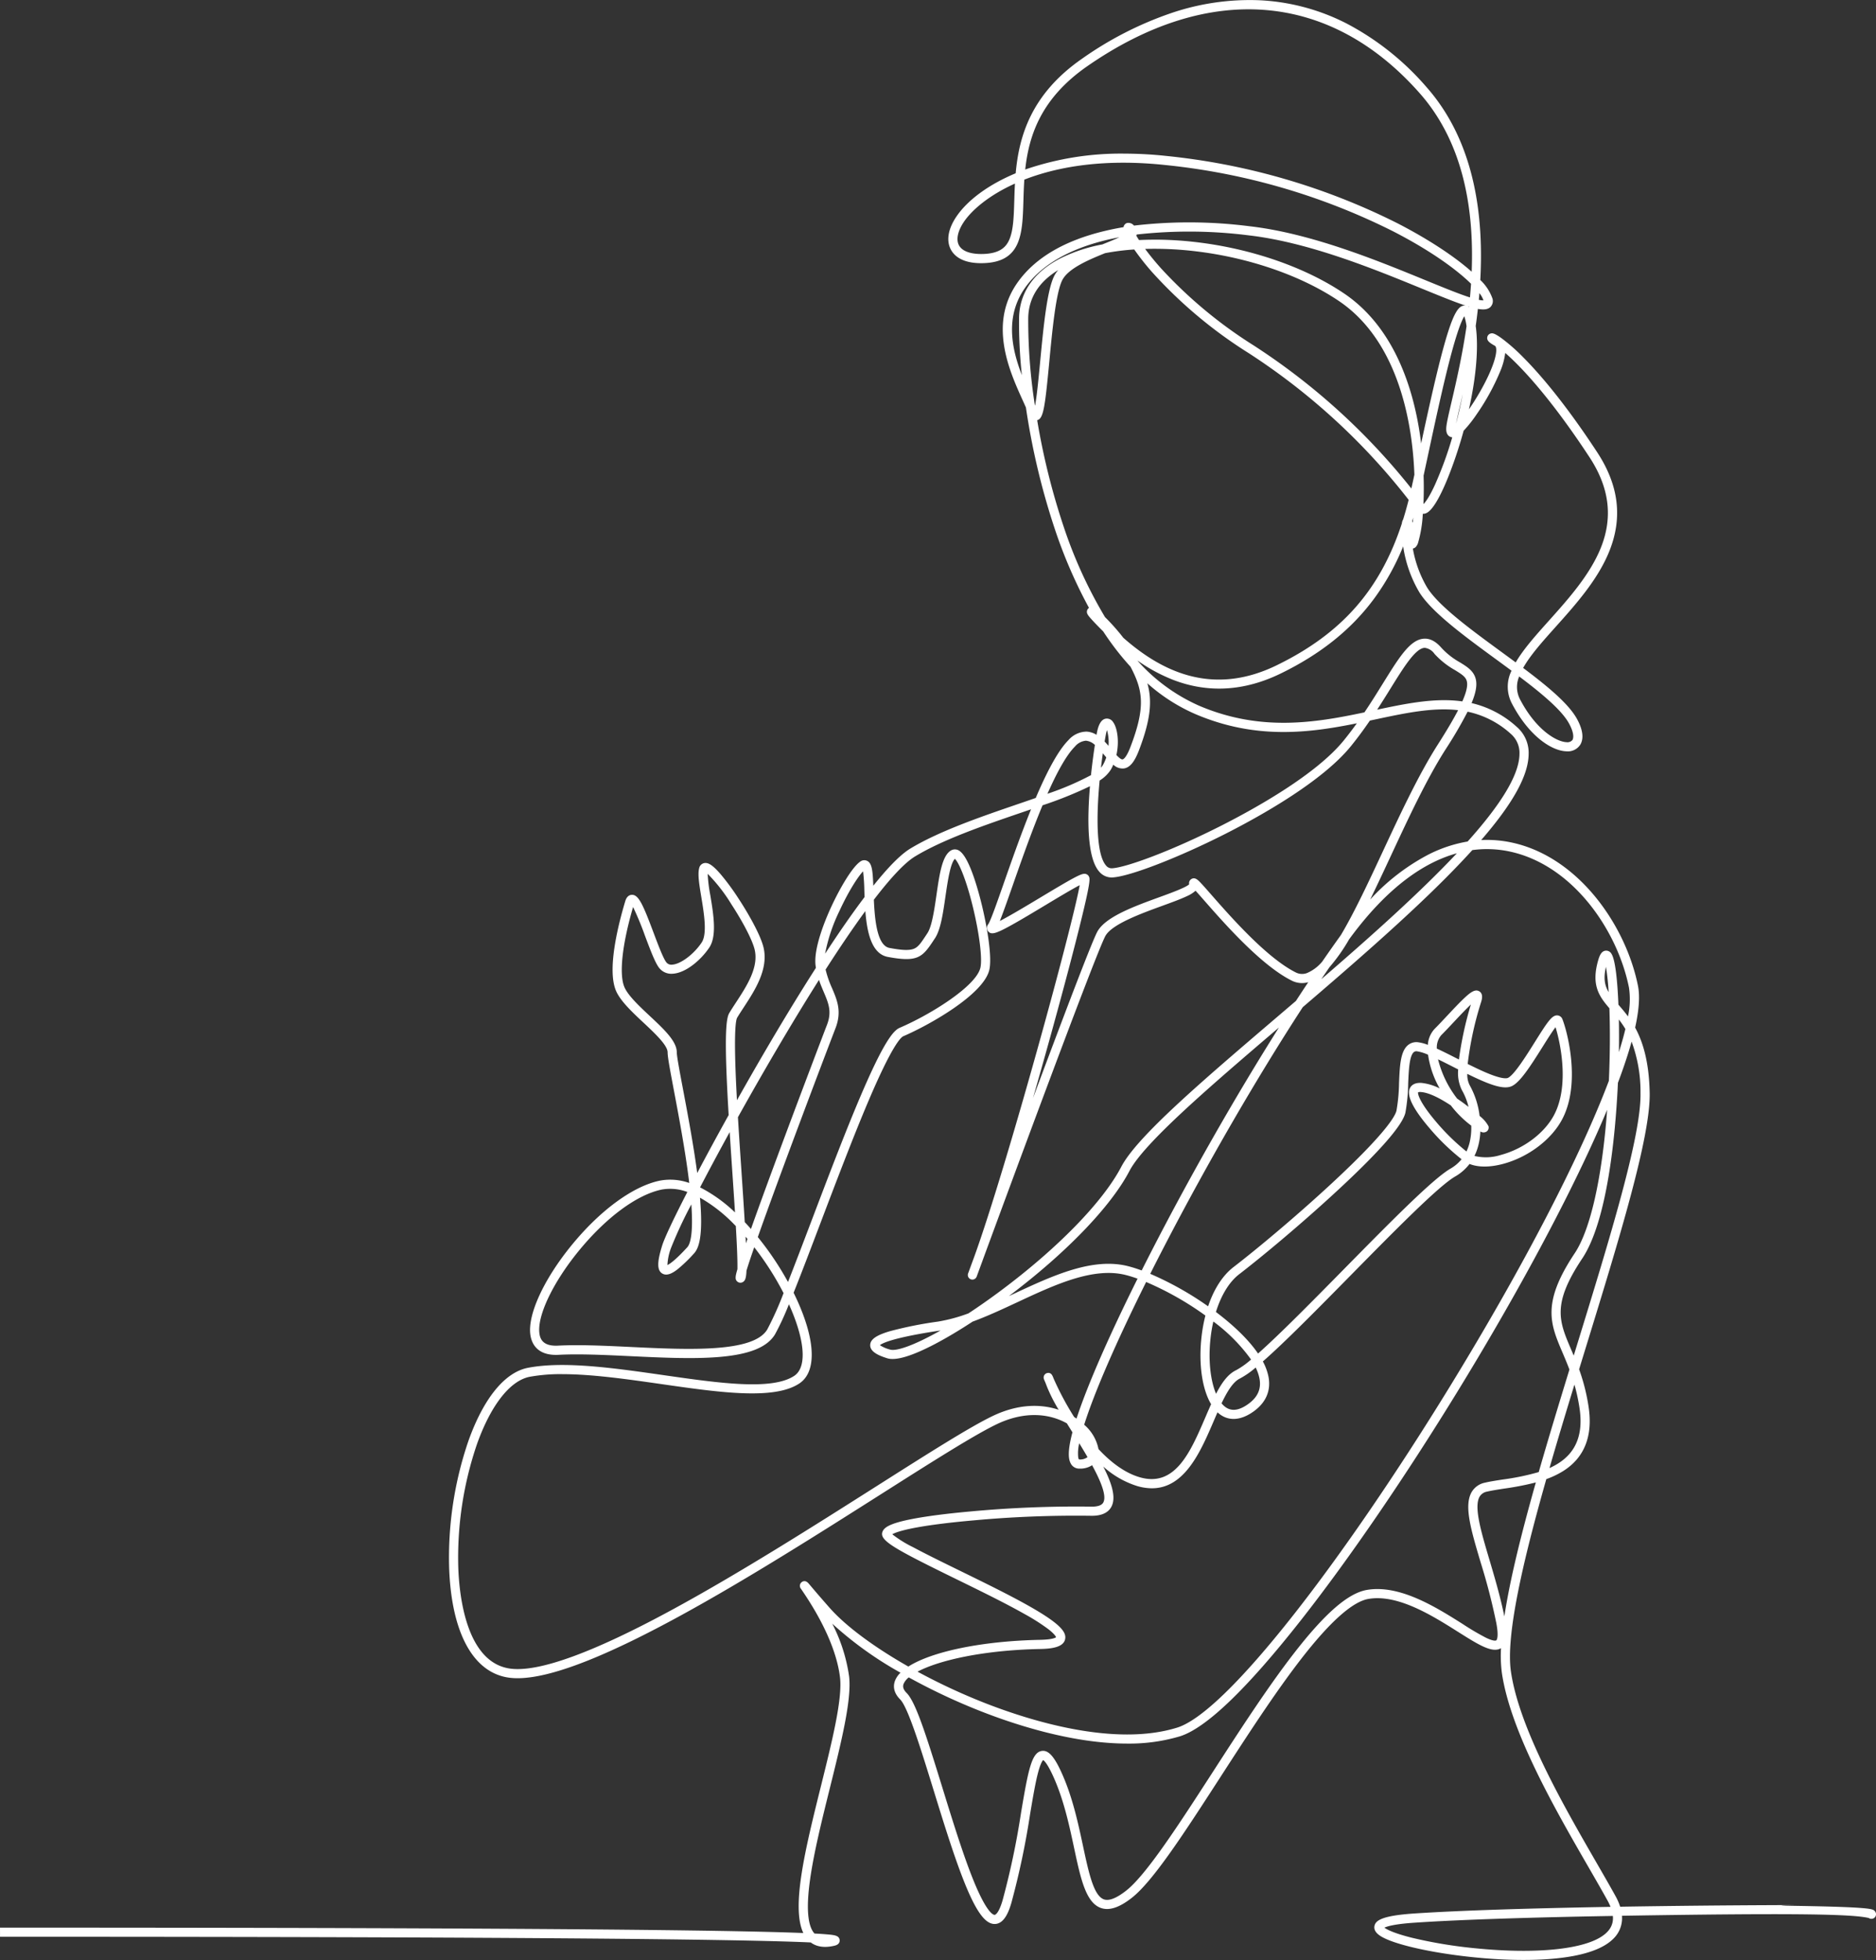 <svg id="Group_22778" data-name="Group 22778" xmlns="http://www.w3.org/2000/svg" xmlns:xlink="http://www.w3.org/1999/xlink" width="501.338" height="523.591" viewBox="0 0 501.338 523.591">
  <rect x="0" y="0" width="501.338" height="523.591" fill="#333333" stroke="none"/>
  <defs>
    <clipPath id="clip-path">
      <rect id="Rectangle_4432" data-name="Rectangle 4432" width="501.338" height="523.591" fill="#fff"/>
    </clipPath>
  </defs>
  <g id="Group_22778-2" data-name="Group 22778" clip-path="url(#clip-path)">
    <path id="Path_10636" data-name="Path 10636" d="M0,514.947c41.975,0,78.265.06,108.6.181,36.058.144,63.979.376,82.987.69,10.075.166,17.841.359,23.091.572-3.309-6.993.6-22.729,4.719-39.294,2.965-11.931,5.765-23.2,5.086-28.972-.545-4.635-2.749-12.434-10.148-23.269-.122-.179-.217-.318-.28-.413a1.234,1.234,0,0,1,.194-1.792c.277-.211,1.012-.6,1.838.357.114.131.284.332.518.608.845,1,2.418,2.859,5.105,5.905,4.368,4.95,11.965,10.537,21.037,15.687,6.265-4,19.6-6.827,35.23-7.139,3.17-.063,4.043-.536,4.247-.693-.073-.205-.428-.884-2.113-2.187a54.4,54.4,0,0,0-6.261-3.986c-5.178-2.93-11.824-6.181-18.252-9.325-16.793-8.214-20.631-10.368-19.768-12.671.4-1.059,1.642-2.207,8.018-3.436,3.807-.734,9.126-1.421,15.382-1.987a307,307,0,0,1,32.158-1.3c1.83.063,2.985-.3,3.431-1.069,1-1.729-.616-5.67-2.971-9.993a5.806,5.806,0,0,1-3.394.908,2.533,2.533,0,0,1-2.349-1.442c-.533-1.041-.9-3.015.49-8.259l-.031-.051c-.492-.788-.98-1.569-1.455-2.338-4.47-2.519-11.044-3.436-18.683.2-5.953,2.835-17.563,10.2-31.006,18.735-32.856,20.852-77.439,49.145-97.1,49.148a17.35,17.35,0,0,1-2-.109c-9.711-1.121-15.648-11.777-16.288-29.237a96.267,96.267,0,0,1,5.159-34.087c4.071-11.393,9.733-18.319,15.943-19.5,9.658-1.841,23.1.089,36.1,1.955,14.944,2.145,29.059,4.171,35.033.188,3.2-2.13,2.95-8.6-.657-17.309q-.372-.9-.781-1.8a70.516,70.516,0,0,1-3.7,8.011c-2.087,3.479-6.888,5.413-15.106,6.085-6.888.563-15.293.162-23.422-.225-7.09-.338-13.787-.657-19.332-.365q-.365.019-.708.019c-5.336,0-6.582-3.4-6.844-5.482-.675-5.371,3.585-14.632,10.853-23.593,7.71-9.506,16.627-16.045,23.853-17.49a15.1,15.1,0,0,1,7.771.641c-.985-8.232-2.768-17.664-4.075-24.583-1.121-5.932-1.706-9.085-1.706-10.315,0-1.89-3.425-5.1-6.446-7.927-2.978-2.789-6.058-5.673-7.284-8.372-2.523-5.551.428-17.475,2.412-24.088.41-1.365,1.182-1.675,1.758-1.695h.061c1.771,0,2.931,2.657,5.737,10.109,1.229,3.265,2.622,6.967,3.452,7.962a1.68,1.68,0,0,0,1.519.584c2.257-.12,5.8-2.775,7.893-5.918,1.53-2.295.623-7.781-.106-12.189-.565-3.413-1.01-6.108-.546-7.735a1.708,1.708,0,0,1,1.709-1.318c.722.019,1.764.391,4.022,3.016a63.615,63.615,0,0,1,4.581,6.2c2.685,4.062,6.1,10.013,6.884,13.416,1.335,5.788-2.355,11.429-5.319,15.963-.631.965-1.227,1.876-1.744,2.738-.273.456-.86,2.785-.409,14.547.09,2.361.212,4.881.356,7.5,2.573-4.576,5.272-9.283,8.021-13.97,3.583-6.109,8.193-13.775,13.08-21.4q-.04-.236-.074-.479c-.667-4.659,2.656-12.53,4.115-15.7,2.263-4.914,5.538-10.579,7.752-12.161a1.776,1.776,0,0,1,1.895-.234c1.269.625,1.486,2.436,1.647,6.646,3.755-4.7,7.181-8.286,9.881-9.923,7.745-4.694,18.926-8.52,28.791-11.9,1.581-.541,3.171-1.085,4.735-1.631,2.874-6.742,5.9-12.6,8.75-15.453a6.5,6.5,0,0,1,4.834-2.27,5.547,5.547,0,0,1,2.662.86c.044-.257.071-.4.075-.423.282-1.5.827-3.538,2.3-3.879a1.951,1.951,0,0,1,2.05.891c1.127,1.516,1.712,5.14.89,8.806.648.685,1.282,1.229,1.657,1.166.146-.024.929-.294,2.062-3.243,4.181-10.869,3.327-15.259.056-21.5a71.966,71.966,0,0,1-5.657-7.027q-.839-1.183-1.655-2.422l-.375-.373c-1.262-1.262-2.232-2.276-2.882-3.012-.761-.861-1.311-1.483-1.012-2.294a1.248,1.248,0,0,1,.48-.607,129.441,129.441,0,0,1-9.113-21,190.72,190.72,0,0,1-7.741-32.526c-.254-.575-.528-1.179-.81-1.8-1.835-4.047-4.119-9.084-5.006-14.573-1.07-6.622.144-12.25,3.712-17.207,4.637-6.441,12.421-11.007,23.136-13.573q2.445-.586,5.053-1.023a1.363,1.363,0,0,1,.893-1.1,1.909,1.909,0,0,1,1.9.682,127.085,127.085,0,0,1,30.946.181c16.362,1.877,34.041,9.119,46.949,14.407,4.283,1.755,7.982,3.27,10.815,4.246q.578.2,1.071.355.169-1.807.291-3.65c-3.778-3.72-10.733-8.836-20.9-14.045a174.9,174.9,0,0,0-60.74-17.668c-16.372-1.765-28.837.423-37.739,3.895-.132,1.953-.19,3.857-.245,5.684C273.234,62.46,273,70.048,262.708,70.3c-5.383.133-7.629-1.862-8.564-3.558-1.306-2.367-.82-5.481,1.368-8.769,3-4.506,8.708-8.676,15.918-11.687.88-9.742,4.026-21.1,17.737-30.606A93.891,93.891,0,0,1,312.855,3.544,65.166,65.166,0,0,1,336.822.077,57.022,57.022,0,0,1,360,6.35a73.023,73.023,0,0,1,21.235,16.938c9.792,11.086,14.682,26.508,14.535,45.837q-.022,2.869-.179,5.672a12.609,12.609,0,0,1,3.21,4.838,2.26,2.26,0,0,1-.567,2.441c-.667.587-1.7.727-3.29.448q-.259,2.331-.578,4.566l.014.1c.781,5.624.119,13.436-1.823,22.156.636-.915,1.309-1.943,2-3.074,3.009-4.927,5.03-9.615,5.274-12.235.082-.878-.041-1.495-.328-1.651-1.648-.9-2.166-1.469-2.055-2.261a1.24,1.24,0,0,1,.966-1.045c.369-.083.874-.2,3.126,1.475a50.6,50.6,0,0,1,5.54,4.917c4.164,4.179,10.968,11.964,19.734,25.321,5.788,8.819,6.859,17.46,3.274,26.417-3.058,7.641-9.046,14.324-14.33,20.22-3.546,3.958-6.835,7.628-8.716,11.005,6.567,4.927,12.152,9.557,14.384,13.617,2,3.635,1.577,5.764.87,6.91a3.976,3.976,0,0,1-3.743,1.743c-4.026-.154-10.1-4.216-14.606-12.941a9.619,9.619,0,0,1-.009-8.592c-1.39-1.031-2.8-2.064-4.205-3.091-8.43-6.169-17.147-12.549-20.452-17.889a33.738,33.738,0,0,1-4.265-12c-.008-.049-.021-.128-.037-.233a64.268,64.268,0,0,1-7.827,14.047c-6.077,8.189-14.206,14.7-24.85,19.895-9.685,4.73-19.324,5.326-28.651,1.773a44.809,44.809,0,0,1-9.616-5.176l.084.158a48.058,48.058,0,0,0,16.377,11.894c16.5,7.007,31.128,4.494,44.129,1.755,1.8-2.667,3.406-5.257,4.91-7.678,4.374-7.045,7.264-11.7,10.906-12,1.654-.135,3.21.657,4.754,2.422a19.651,19.651,0,0,0,4.916,3.873c1.936,1.187,3.766,2.308,4.284,4.557.359,1.558.037,3.542-1.135,6.343a27.032,27.032,0,0,1,12.092,6.372,9.158,9.158,0,0,1,3.158,7.238c-.053,5.678-4.125,13.108-12.673,22.977a31.438,31.438,0,0,1,8.224.684c17.852,3.868,30.451,22.187,33.67,38.284q.811,4.056-.761,11.137c2.051,3.766,3.726,9.086,3.887,17.452.227,11.821-8.177,39.124-17.075,68.029q-.887,2.882-1.784,5.8a52.406,52.406,0,0,1,2.534,10.039c1.17,7.8-1.113,13.569-6.787,17.142a23.392,23.392,0,0,1-4.512,2.159c-6.26,22-10.857,41.784-9.46,51.387,2.227,15.316,14.14,35.954,22.838,51.024,1.865,3.231,3.626,6.282,5.1,8.949a15.848,15.848,0,0,1,1.257,2.868c13.655-.227,27.611-.361,40.082-.416,17.587-.077-5.291-.011,6.728.186,20.1.329,20.637.827,21.152,1.309a1.274,1.274,0,0,1,.411.938,1.223,1.223,0,0,1-1.927,1c-4.39-1.039-19.08-1.368-65.965-.6a7.628,7.628,0,0,1-2.29,6.126c-4.582,4.605-15.166,5.674-24,5.674-2.732,0-5.3-.1-7.462-.234-12.542-.761-25.548-3.27-30.252-5.838-1.657-.9-2.374-1.926-2.129-3.037.3-1.362,1.785-2.7,10.556-3.293,12.5-.84,32.045-1.414,52.524-1.774a15.169,15.169,0,0,0-.827-1.73c-1.462-2.646-3.217-5.688-5.076-8.908-8.8-15.241-20.846-36.115-23.141-51.894a35.215,35.215,0,0,1-.223-6.578c-2.316,1.425-6-.9-11.523-4.382-6.771-4.271-16.046-10.119-23.91-8.773-4.261.731-10.332,6.153-18.044,16.117-7,9.047-14.37,20.434-21.494,31.446-9.651,14.917-17.985,27.8-23.674,32.269-3.356,2.637-6.077,3.525-8.319,2.714-4.008-1.449-5.382-7.873-7.121-16.006-1.239-5.794-2.644-12.361-5.222-18.323-1.809-4.183-2.771-5.006-3.05-5.165-.2.186-.794.971-1.556,4.111-.641,2.641-1.238,6.184-1.931,10.286a211.022,211.022,0,0,1-5.007,23.741c-.7,2.416-1.934,5.63-4.46,5.65h-.023c-2.611,0-5.132-3.6-8.424-12.017-2.62-6.7-5.287-15.338-7.867-23.69-3.371-10.913-6.856-22.2-8.944-24.286-2-2-1.831-3.877-1.338-5.1a6.192,6.192,0,0,1,1.423-2.04,96.989,96.989,0,0,1-18.239-13.094,44.265,44.265,0,0,1,4.506,14.079c.731,6.215-2.121,17.694-5.142,29.848-2.1,8.451-4.272,17.19-5.286,24.4-1.066,7.579-.67,12.437,1.178,14.447,1.425.075,2.586.154,3.47.234,1.8.164,3.108.282,3.251,1.478.043.355,0,1.215-1.346,1.534-2.637.628-4.776.337-6.373-.862-11.433-.54-41.773-1.095-113.5-1.358-29.195-.107-63.671-.161-103.155-.161m369.957-2.434c.6.457,2.39,1.462,7.41,2.714a123.744,123.744,0,0,0,16.876,2.792c15.068,1.514,27.461.48,33.151-2.766,2.651-1.512,3.846-3.422,3.615-5.867-20.992.364-40.367.951-52.979,1.8-5.446.366-7.4.993-8.072,1.329M222.58,517.365h0M242.854,448.1a4.607,4.607,0,0,0-1.364,1.706c-.2.509-.345,1.317.8,2.46,2.4,2.4,5.19,11.172,9.551,25.294,2.567,8.311,5.221,16.9,7.808,23.522,3.888,9.946,5.8,10.462,6.147,10.462h0c.041,0,1.013-.052,2.132-3.89a209.016,209.016,0,0,0,4.943-23.463c1.934-11.454,2.829-16.115,5.6-16.451,1.836-.222,3.45,1.707,5.59,6.655,2.674,6.184,4.105,12.877,5.369,18.782,1.518,7.1,2.83,13.23,5.562,14.218,1.363.493,3.374-.293,5.976-2.338,5.368-4.217,14-17.554,23.132-31.674,7.152-11.055,14.547-22.486,21.613-31.615,8.327-10.758,14.544-16.17,19.565-17.031,8.79-1.506,18.522,4.633,25.627,9.115a68.777,68.777,0,0,0,6.226,3.667c2.091,1,2.638.75,2.726.69.032-.022.78-.583.015-4.622a164.828,164.828,0,0,0-4.2-16.247c-2.606-8.783-4.489-15.128-2.385-18.756a5.3,5.3,0,0,1,3.55-2.5c1.347-.317,3-.572,4.747-.842a66.051,66.051,0,0,0,9.625-1.991c2.539-8.847,5.355-18.112,8.2-27.388-.607-1.623-1.239-3.1-1.842-4.518-3.272-7.67-5.636-13.212,3.245-26.534,4.215-6.323,7.315-20.122,8.674-38.331q-1.961,4.686-4.372,9.927c-8.6,18.7-21.2,41.825-35.478,65.109-14.206,23.172-29.1,44.92-41.926,61.237-14.521,18.467-25.43,28.932-32.423,31.1a47.524,47.524,0,0,1-14.043,1.931c-14.468,0-29.787-4.976-38.983-8.579a164.513,164.513,0,0,1-19.416-9.108m256.039,63.3v0Zm0-.011v0ZM245.2,446.57a161.27,161.27,0,0,0,17.961,8.362c11.99,4.7,34.612,11.8,51.409,6.59,6.419-1.992,17.216-12.462,31.225-30.278,12.773-16.245,27.605-37.909,41.763-61,19.8-32.3,34.777-61.35,42.395-81.52.3-6.732.348-13.479.139-19.377-2.734-3.172-4.9-6.165-3.007-12.778.36-1.259.844-2.446,1.938-2.6a1.625,1.625,0,0,1,1.634.858c1.1,1.742,1.589,7.872,1.809,12.709.013.284.025.572.037.861.808.93,1.685,1.943,2.557,3.134a21.842,21.842,0,0,0,.271-7.66c-3.063-15.317-14.966-32.729-31.79-36.374a29.1,29.1,0,0,0-10.081-.4q-3.053,3.368-6.755,7.1c-11.073,11.165-25.29,23.508-38.554,34.856-12.215,18.779-25.392,41.477-37.041,63.95q-1.93,3.723-3.725,7.29a85.419,85.419,0,0,1,15.467,8.678c1.541-4.59,3.879-8.246,6.8-10.491,6.171-4.745,16.657-13.479,26.173-22.293,14.851-13.755,17.093-18.22,17.368-19.5a46.549,46.549,0,0,0,.683-7.36c.188-4.489.351-8.365,2.327-10.08a3.506,3.506,0,0,1,2.755-.82,11.088,11.088,0,0,1,2.623.7,6.821,6.821,0,0,1,1.829-4.3c1-1,2.139-2.214,3.342-3.5,1.55-1.653,3.154-3.362,4.46-4.6,1.818-1.723,3.007-2.538,4.085-1.918,1.173.675.7,2.238.528,2.827a89.224,89.224,0,0,0-3.607,16.589c2.047,1.022,4.06,1.985,5.847,2.694,3.513,1.394,4.624,1.178,4.938,1.021,1.7-.852,4.867-5.9,7.178-9.588,3.444-5.494,4.6-7.227,6.061-7.094a1.545,1.545,0,0,1,1.294,1.011c1.278,3.2,5.013,17.1-.053,26.724-2.873,5.46-9.085,10.146-15.827,11.939-3.526.937-6.639.932-8.94.007a13.04,13.04,0,0,1-3.876,3.373c-4.424,2.56-16.3,14.616-27.778,26.275-8.988,9.126-17.629,17.9-23.578,23.114a14.547,14.547,0,0,1,1.506,4.093c.695,3.672-.662,6.861-3.923,9.222-3.639,2.636-7.1,2.707-9.706.274-.338.768-.675,1.554-1.016,2.346-3.483,8.1-7.714,17.945-16.512,17.946a14.083,14.083,0,0,1-3.979-.612,24.49,24.49,0,0,1-9.022-5.192c2.332,4.55,3.521,8.413,2.108,10.859-.933,1.616-2.826,2.386-5.633,2.29a299.3,299.3,0,0,0-31.144,1.231c-6.071.534-11.294,1.183-15.1,1.876-4.323.786-5.988,1.472-6.615,1.836A31.415,31.415,0,0,0,244,413.315c3.435,1.846,7.924,4.042,12.676,6.367,6.684,3.269,13.595,6.649,18.9,9.691,8.066,4.62,9.454,6.761,9.058,8.556-.483,2.184-3.786,2.529-6.609,2.586-15.168.3-27.038,2.992-32.826,6.056M150.235,367.09a46.707,46.707,0,0,0-8.643.7c-5.246,1-10.385,7.531-14.1,17.922a93.7,93.7,0,0,0-5.018,33.175c.28,7.629,2.215,25.523,14.125,26.9,7.617.878,22-4.368,42.73-15.6,18.129-9.817,38.452-22.715,54.781-33.078,14.067-8.927,25.178-15.979,31.265-18.878,6.747-3.213,12.794-3.2,17.536-1.626a43.6,43.6,0,0,1-3.088-6.079c-.185-.486-.336-.873-.454-1.172-.468-1.064-.484-1.158-.463-1.452a1.223,1.223,0,0,1,1.04-1.125c.96-.143,1.274.63,1.526,1.251l.124.309a78.911,78.911,0,0,0,5.461,10.214q.322.2.63.413c.733-2.254,1.7-4.933,2.97-8.129,3.177-8.01,7.742-18.014,13.341-29.251-1.076-.385-2.1-.706-3.072-.955-8.7-2.245-19,2.563-28.963,7.21-3.981,1.857-8.04,3.75-12.051,5.224-3.648,2.389-7.141,4.466-10.256,6.088-6.075,3.163-10.3,4.409-12.553,3.7-2.194-.686-4.693-1.719-4.547-3.64.112-1.466,1.694-2.542,5.289-3.6a104.456,104.456,0,0,1,12.786-2.552,43.358,43.358,0,0,0,8.18-2.205c2.613-1.716,5.383-3.648,8.265-5.786,15.473-11.48,27.651-23.959,32.576-33.38,4.21-8.055,21.5-22.811,41.514-39.9q2.546-2.174,5.155-4.4,1.662-2.554,3.293-5a6.067,6.067,0,0,1-4.447-.441c-8.164-4.082-18.01-15.3-23.3-21.325-.85-.969-1.717-1.957-2.371-2.67a8.669,8.669,0,0,1-2.273,1.433c-1.672.8-4.049,1.666-6.565,2.582-5.728,2.086-13.572,4.942-15.272,8.1-2.631,4.886-26.157,68.6-32.692,86.363q-.178.5-.352.968l-1.008,2.741-.243.659c-.014.039-.03.082-.048.128l-.024.066h0a1.22,1.22,0,1,1-2.289-.841h0l.027-.072c.018-.053.037-.1.055-.154l.263-.716c.23-.627.568-1.547,1-2.721l.34-.925c8.626-23.936,26.13-87.87,28.121-99.095-2.08,1.078-5.917,3.385-9.152,5.33-3.182,1.913-6.472,3.891-9.056,5.323-4.12,2.285-5.332,2.633-6.171,1.779a1.53,1.53,0,0,1-.039-2.034c.691-1.1,2.289-5.667,4.14-10.949,2.047-5.842,4.571-13.045,7.28-19.724l-2.687.921c-9.748,3.336-20.8,7.117-28.315,11.674-2.677,1.623-6.4,5.552-11.01,11.571.248,5.565.909,12.261,4.175,12.874,3.475.651,5.385.705,6.595.187,1.133-.486,1.868-1.6,3.086-3.443q.214-.323.445-.671c1.214-1.821,1.86-6.277,2.429-10.208.821-5.667,1.53-10.56,3.913-11.923a2.1,2.1,0,0,1,2.389.248c2.68,2.032,5.065,11.118,5.967,14.93,1.356,5.734,2.65,13.581,1.838,16.826-1.648,6.6-16.171,14.73-22.946,17.633-.719.309-3.06,2.591-9.24,17.089-4.118,9.662-8.834,22.078-12.994,33.031-2.6,6.858-5.033,13.251-7.1,18.413.651,1.319,1.25,2.637,1.792,3.945,4.149,10.018,4.06,17.41-.246,20.279-6.751,4.5-21.317,2.412-36.737.2-9.207-1.321-18.639-2.675-26.654-2.675m260.19,28.931a78.28,78.28,0,0,1-8.464,1.641c-1.7.263-3.307.511-4.56.806a2.884,2.884,0,0,0-1.995,1.345c-1.575,2.716.366,9.258,2.614,16.834,1.362,4.592,2.893,9.751,4,15.158,1.483-9.854,4.585-22.275,8.408-35.784m-116.869-8.908c3.125,3.348,6.859,6.3,10.985,7.509,9.5,2.794,13.593-6.737,17.554-15.954.527-1.226,1.039-2.417,1.551-3.55-2.388-4-3.369-10.706-2.567-17.907a41.942,41.942,0,0,1,1.043-5.777,82.077,82.077,0,0,0-15.833-8.963c-8.071,16.189-13.881,29.611-16.56,38.132a11.5,11.5,0,0,1,3.825,6.51m127.188-17.235c-2.278,7.443-4.552,14.975-6.666,22.3,5.442-2.442,9.391-6.905,8.031-15.973a49.714,49.714,0,0,0-1.365-6.327M288.352,389.87a.294.294,0,0,0,.1.012,3.306,3.306,0,0,0,2.179-.621c-.72-1.243-1.474-2.492-2.22-3.707a11.235,11.235,0,0,0-.276,3.718c.08.483.211.6.212.6m38.1-14.986c1.844,2.262,4.2,2.31,7.177.15,2.508-1.816,3.475-4.036,2.954-6.787a11.665,11.665,0,0,0-1.012-2.923,22.881,22.881,0,0,1-4.165,2.908c-1.855.874-3.43,3.447-4.955,6.651m-2.193-21.855a39.565,39.565,0,0,0-.75,4.454c-.639,5.736-.063,11.219,1.471,14.858,1.545-2.987,3.209-5.294,5.386-6.319a21.921,21.921,0,0,0,3.972-2.833,45.952,45.952,0,0,0-10.078-10.159m108.116-63.775q-.04.86-.084,1.718c-.661,12.584-2.765,35.19-9.438,45.2-8.148,12.222-6.222,16.737-3.03,24.218q.359.842.74,1.748l.878-2.853c8.838-28.713,17.187-55.833,16.967-67.263a38.559,38.559,0,0,0-2.377-13.768q-1.36,4.917-3.654,11M324.943,350.491c3.507,2.64,8.231,6.663,11.254,11.095,5.892-5.222,14.608-14.071,23.121-22.716,12.13-12.316,23.587-23.95,28.3-26.676a10.641,10.641,0,0,0,2.97-2.515,59.353,59.353,0,0,1-8.642-8.384c-4.152-4.864-5.931-8.323-5.29-10.283.232-.707.963-1.87,3.251-1.718a13.917,13.917,0,0,1,4.828,1.47,25.4,25.4,0,0,1-3.105-9,11.645,11.645,0,0,0-2.914-.911,1.088,1.088,0,0,0-.909.234c-1.18,1.024-1.343,4.908-1.487,8.336a48.191,48.191,0,0,1-.735,7.77c-.714,3.33-6.8,10.323-18.1,20.783-9.573,8.867-20.129,17.658-26.344,22.437-2.649,2.038-4.81,5.609-6.2,10.075m-89.8,8.866a9.142,9.142,0,0,0,2.691,1.167c1.753.548,6.695-1.233,13.531-5.1l-.366.058c-12.264,1.857-15.17,3.315-15.855,3.871m-81.039.009c4.491,0,9.45.236,14.616.483,15.27.728,32.578,1.553,36.315-4.675a86.51,86.51,0,0,0,4.363-9.721,78.175,78.175,0,0,0-7.838-12.254c-.924,2.665-1.641,4.822-2.072,6.266-.087,2.034-.377,2.6-.829,2.939a1.28,1.28,0,0,1-1.553.015c-.733-.553-.631-1.354-.039-3.351.052-2.321-.136-6.559-.425-11.53q-.249-.256-.5-.506a40.8,40.8,0,0,0-9.079-7.078c.928,10.683-.424,13.62-1.583,14.884a38.358,38.358,0,0,1-4.427,4.262c-1.1.852-2.717,1.9-4.035,1.135-1.457-.842-1.466-3.038-.031-7.581.643-2.036,3.091-7.21,6.7-14.217a12.926,12.926,0,0,0-6.782-.66c-6.684,1.337-15.07,7.555-22.433,16.633-6.763,8.339-10.912,17.079-10.326,21.748.192,1.53.914,3.542,5,3.326,1.575-.083,3.233-.118,4.961-.118M341.773,274.5c-18.631,15.905-36.03,30.83-39.952,38.333-4.972,9.512-16.971,21.944-32.219,33.415l1.33-.62c10.355-4.83,21.062-9.825,30.607-7.362,1.113.287,2.308.667,3.56,1.127q1.315-2.614,2.7-5.307c10.447-20.327,22.522-41.44,33.974-59.586M202.515,330.473a81.192,81.192,0,0,1,8.071,12c1.913-4.849,4.081-10.559,6.305-16.414,4.168-10.975,8.893-23.414,13.031-33.122,6.373-14.95,8.9-17.679,10.526-18.378,8.238-3.53,20.305-11.047,21.537-15.979.583-2.329-.227-8.985-1.969-16.186-1.9-7.85-3.889-12.139-4.835-12.954-1.229,1.153-1.966,6.24-2.511,10-.666,4.595-1.294,8.934-2.814,11.214-.152.229-.3.45-.439.663-2.943,4.456-4.252,5.8-12.171,4.312-4.309-.809-5.545-6.493-5.995-12.244-3.187,4.354-6.743,9.582-10.622,15.622A27.625,27.625,0,0,0,222.363,264c1.355,3.188,2.635,6.2.927,10.644-3.739,9.717-15.007,39.494-20.775,55.833M196.9,340.8h0Zm-12.147-19.06a116.43,116.43,0,0,0-5.433,11.647,14.771,14.771,0,0,0-.96,4.56c.6-.273,2.1-1.251,5.318-4.764.7-.766,1.651-3.28,1.074-11.442m14.492,8.636c.033.627.063,1.218.09,1.779q.18-.52.371-1.068l.042-.122q-.25-.3-.5-.589m-.221-3.89q.839.886,1.66,1.821c1.747-4.927,4.049-11.246,6.864-18.841,5.589-15.078,11.908-31.681,13.457-35.706,1.353-3.52.41-5.739-.895-8.81-.415-.977-.859-2.021-1.247-3.177q-5.505,8.7-11.79,19.409c-3.489,5.947-6.812,11.779-9.869,17.27.291,4.824.632,9.872.966,14.831.36,5.337.642,9.672.853,13.2m-11.939-9.281.233.115a39.419,39.419,0,0,1,9.1,6.572c-.213-3.4-.455-6.987-.689-10.443-.247-3.664-.5-7.377-.729-11.014-2.976,5.413-5.651,10.416-7.917,14.77m-17.9-74.9c-2.953,10.125-3.8,18.125-2.27,21.5,1.026,2.258,3.925,4.973,6.729,7.6,3.874,3.628,7.22,6.761,7.22,9.711,0,1.059.771,5.138,1.663,9.861,1.191,6.3,2.775,14.685,3.8,22.391,2.478-4.7,5.324-9.955,8.4-15.482-.24-4.02-.443-7.875-.577-11.385-.465-12.125.121-14.841.755-15.9.541-.9,1.15-1.833,1.794-2.818,2.852-4.36,6.083-9.3,4.983-14.075-.565-2.449-3.03-7.246-6.28-12.22a44.229,44.229,0,0,0-6.283-8.049,40.759,40.759,0,0,0,.709,5.741c.841,5.084,1.794,10.846-.271,13.944-2.226,3.339-6.307,6.816-9.8,7a4.121,4.121,0,0,1-3.528-1.46c-1.094-1.312-2.376-4.72-3.862-8.666a80.864,80.864,0,0,0-3.184-7.7m224.845,66.5a12.988,12.988,0,0,0,7-.246c6.112-1.625,11.722-5.831,14.291-10.715,4.089-7.769,1.73-19.088.38-23.427-.927,1.2-2.339,3.458-3.446,5.224-3.42,5.455-6.007,9.4-8.157,10.476-2.232,1.116-6.114-.352-11.98-3.229a6.229,6.229,0,0,0,.608,2.97,22.319,22.319,0,0,1,2.684,8.266,8.788,8.788,0,0,1,2.369,2.731,1.292,1.292,0,0,1-.487,1.426,1.491,1.491,0,0,1-1.683-.018,18.2,18.2,0,0,1-.5,3.578,14.726,14.726,0,0,1-1.073,2.965M378.967,291.8c-.128.47.467,2.768,4.75,7.808a58.362,58.362,0,0,0,8.174,8,12.218,12.218,0,0,0,.837-2.348,16.82,16.82,0,0,0,.444-4.552,28.079,28.079,0,0,1-5.45-5.4c-2.808-1.861-5.814-3.43-7.982-3.575a1.762,1.762,0,0,0-.774.066m10.455,1.7c.548.369,1.073.738,1.565,1.094.019.014.62.452,1.457,1.1a16.991,16.991,0,0,0-1.8-4.53,10.323,10.323,0,0,1-.959-5.474l-1.239-.628c-1.4-.711-2.819-1.432-4.145-2.072a28.209,28.209,0,0,0,5.116,10.508M289.8,233.423a1.385,1.385,0,0,1,.452.077,1.285,1.285,0,0,1,.754.67c.273.567.555,1.152-2.741,14.314-1.947,7.775-4.738,18.243-7.859,29.474-1.357,4.882-2.831,10.1-4.353,15.4,10.14-27.149,15.919-42.1,17.183-44.445,2.142-3.975,9.817-6.77,16.588-9.236,3.034-1.1,7.135-2.6,7.966-3.447a1.31,1.31,0,0,1,.611-1.414c.982-.564,1.758.268,2.657,1.23.661.707,1.538,1.706,2.648,2.971,5.18,5.9,14.821,16.883,22.557,20.751a3.7,3.7,0,0,0,3.012.175,10.717,10.717,0,0,0,4.1-3.1q2.4-3.483,4.691-6.673l.274-.379c3.665-6.165,7.464-14.316,11.195-22.32,4.7-10.083,9.558-20.508,14.693-28.554,2.367-3.708,4.162-6.738,5.435-9.2-6.818-.789-14.172.781-22.157,2.484l-1.421.3c-1.544,2.253-3.234,4.57-5.086,6.85-7.7,9.473-24.262,18.7-33.451,23.364-12.6,6.389-25.582,11.412-30.2,11.685a4.341,4.341,0,0,1-3.6-1.556c-3.261-3.7-3.215-14.019-2.467-22.815a104.614,104.614,0,0,1-12.672,5.1c-2.974,7.125-5.8,15.193-8.045,21.6-1.5,4.277-2.583,7.35-3.375,9.307,2.744-1.407,7.491-4.26,10.934-6.329,8.637-5.192,10.661-6.278,11.679-6.278m94.178,46.7c1.678.767,3.569,1.728,5.584,2.752l.318.161a92.838,92.838,0,0,1,3.19-14.7c-1.381,1.3-3.24,3.283-4.533,4.661-1.164,1.241-2.367,2.524-3.4,3.553a5.057,5.057,0,0,0-1.161,3.577m48.646-7.779c.055,2.785.059,5.71.011,8.7q1.047-3.315,1.729-6.166a25.705,25.705,0,0,0-1.74-2.531m-3.453-14.076c-.711,3.073-.327,5,.714,6.758a64.654,64.654,0,0,0-.714-6.758m-73.893.112q-1.078,1.568-2.173,3.189c13-11.212,26.23-23.006,36.221-33.632-8.468,2.333-18.38,8.745-28.8,23a47.526,47.526,0,0,1-5.249,7.445m-124.63-25.626c-1.474,1.566-3.943,5.433-6.337,10.631a45.672,45.672,0,0,0-3.815,11.376c3.529-5.391,7.136-10.629,10.55-15.138-.022-.56-.041-1.11-.059-1.645a51.924,51.924,0,0,0-.338-5.224M169.532,241.2h0M392.2,190.124a115.3,115.3,0,0,1-5.908,10.1c-5.048,7.909-9.872,18.261-14.538,28.271-1.92,4.119-3.775,8.1-5.587,11.8a57.047,57.047,0,0,1,15.593-12.021,36.573,36.573,0,0,1,10.448-3.469c8.344-9.3,13.8-17.518,13.855-23.388a6.723,6.723,0,0,0-2.335-5.385,24.732,24.732,0,0,0-11.528-5.908m-98.34,18.4c-.871,9.267-.979,19.639,1.72,22.7a1.9,1.9,0,0,0,1.626.731c3.732-.221,15.689-4.554,29.238-11.425,9.016-4.572,25.247-13.6,32.659-22.725,1.243-1.531,2.4-3.063,3.492-4.58-12.718,2.576-26.942,4.422-43.058-2.422a47.781,47.781,0,0,1-12.919-8.267c1.306,4.579.949,9.6-2.268,17.961-1.171,3.045-2.387,4.519-3.943,4.778a3.557,3.557,0,0,1-2.89-1,13.116,13.116,0,0,1-.661,1.327,9.382,9.382,0,0,1-3,2.913m-3.7-10.638a4.308,4.308,0,0,0-2.893,1.558c-2.343,2.344-4.872,7.031-7.345,12.616a76.7,76.7,0,0,0,11.635-4.979c.336-3.206.732-6.05,1.04-8.069a4.067,4.067,0,0,0-2.333-1.123l-.1,0m4.557,3.351c-.172,1.212-.34,2.506-.5,3.847a3.9,3.9,0,0,0,.512-.687,11.17,11.17,0,0,0,.91-2.058q-.253-.3-.508-.6c-.138-.165-.277-.331-.418-.5m.483-3.132c.359.37.7.758,1.04,1.148a11.648,11.648,0,0,0-.41-4.208,10.158,10.158,0,0,0-.317,1.288c-.1.547-.208,1.141-.313,1.772M405.986,180.71a7.129,7.129,0,0,0,.132,5.938c4.3,8.337,9.849,11.516,12.527,11.619a1.713,1.713,0,0,0,1.569-.584c.188-.3.676-1.524-.932-4.447-1.955-3.556-7.261-7.975-13.3-12.526m-25.206-7.643c-.048,0-.1,0-.143.006-2.413.2-5.479,5.133-9.028,10.849-1.085,1.747-2.273,3.66-3.577,5.663,6.692-1.425,13.031-2.7,19.059-2.523a33.631,33.631,0,0,1,3.7.311c1.1-2.483,1.476-4.2,1.214-5.337-.275-1.194-1.279-1.857-3.179-3.021a21.994,21.994,0,0,1-5.479-4.348,3.733,3.733,0,0,0-2.572-1.6m-80.622-2.731c9.562,8.427,23.284,16.057,41.068,7.372,17.208-8.4,27.562-20,33.411-37.87a2.667,2.667,0,0,1,.348-1.086q.791-2.528,1.468-5.223a173.717,173.717,0,0,0-42.765-39.205,122.181,122.181,0,0,1-25.749-21.581,68.964,68.964,0,0,1-4.821-6.1,64.559,64.559,0,0,0-7.8.989c-4.44,1.794-9.608,4.01-11.313,6.994-1.793,3.138-2.8,13.7-3.6,22.187-1.162,12.219-1.572,15.014-3.22,15.443a185.9,185.9,0,0,0,7.045,28.346A122.159,122.159,0,0,0,295.3,164.854c.434.429.881.887,1.324,1.356.887.939,2.217,2.415,3.535,4.127m77.41-23.793a30.864,30.864,0,0,0,3.789,10.366c3.055,4.936,11.576,11.172,19.817,17.2,1.309.958,2.608,1.909,3.881,2.85,2.048-3.532,5.347-7.214,8.881-11.158,5.148-5.745,10.983-12.257,13.881-19.5,3.266-8.161,2.269-16.065-3.048-24.167-8.275-12.609-14.73-20.115-18.688-24.19-1.487-1.531-2.765-2.733-3.828-3.663a18.173,18.173,0,0,1-1.269,4.746,61.02,61.02,0,0,1-6.4,11.692,34.161,34.161,0,0,1-3.448,4.348q-.331,1.207-.691,2.428c-1.947,6.6-6.091,18.142-9.279,19.578a2.053,2.053,0,0,1-.942.188,33.256,33.256,0,0,1-1.306,7.891c-.374.967-.887,1.308-1.346,1.386m-.18-7.311c.049.128.095.274.14.44q.078-.649.149-1.387-.143.476-.289.948m3-4.666.049.061c.453-.442,1.468-1.709,3.069-5.2a98.23,98.23,0,0,0,4.584-12.59,2.247,2.247,0,0,1-.266-.054c-.727-.182-1.544-.827-1.3-2.873.152-1.3.653-3.444,1.347-6.414,1.19-5.1,2.85-12.208,4.037-20.343a14.485,14.485,0,0,0-.594-2.671c-.632.994-1.916,3.89-4.075,12.32-1.838,7.177-3.82,16.387-5.568,24.512-.426,1.983-.84,3.9-1.24,5.746.087,2.69.063,5.221-.04,7.5M306.025,66.5c1.091,1.481,2.481,3.213,4.215,5.152a120.815,120.815,0,0,0,24.77,20.615A175.494,175.494,0,0,1,377.168,130.5q.4-1.78.809-3.683c-.1-2.784-.332-5.885-.774-9.2-1.611-12.065-6.27-28.3-19.32-37.153-9.962-6.754-23.918-11.611-38.29-13.326a91.73,91.73,0,0,0-13.567-.641m2.53-2.479a95.832,95.832,0,0,1,11.327.692c14.747,1.76,29.1,6.764,39.373,13.731,13.455,9.122,18.41,25.487,20.2,37.609q.18,1.218.324,2.424c1.726-8.006,3.626-16.707,5.392-23.447,2.974-11.352,4.511-13.471,6.332-13.4.048,0,.095.005.141.01-2.788-.919-6.553-2.443-11.625-4.52-12.777-5.234-30.274-12.4-46.3-14.241a126.091,126.091,0,0,0-29.945-.227,2.333,2.333,0,0,1-.114.3q.309.53.724,1.178,2.049-.1,4.175-.1m82.34,41.238c-.227.987-.445,1.921-.648,2.794-.487,2.085-.9,3.842-1.13,5.081.585-2.24,1.227-4.952,1.778-7.875m-113.511,4.847h0m-.851-1.943.075.172c.494-2.664.962-7.589,1.358-11.755.873-9.175,1.861-19.574,3.915-23.169a8.433,8.433,0,0,1,.9-1.269c-5.21,3.186-7.9,7.477-8.005,12.776a146.8,146.8,0,0,0,1.759,23.245m22.615-44.791c-11.65,2.182-20.317,6.7-25.1,13.338-5.565,7.732-3.711,16.407-.972,23.5a130.078,130.078,0,0,1-.749-15.339c.132-6.706,3.932-12.182,10.991-15.835a42.523,42.523,0,0,1,11.262-3.744l.66-.266c1.185-.477,2.679-1.078,3.906-1.653m93.158,18.478a1.893,1.893,0,0,1,.259.176l.01-.093-.27-.083m2.887-1.758a5.361,5.361,0,0,0,1.236.141,6.4,6.4,0,0,0-1.078-1.932q-.073.9-.158,1.792M300.458,41.044a105.414,105.414,0,0,1,11.286.62,177.358,177.358,0,0,1,61.593,17.923c8.262,4.233,15.347,8.909,19.953,13,.643-16.382-2.069-34.3-13.889-47.679C355.439-2.221,323.057-4.852,290.56,17.689c-12.368,8.578-15.6,18.512-16.582,27.6l.437-.156a78.535,78.535,0,0,1,26.044-4.093m-29.226,8c-7.2,3.241-11.678,7.268-13.685,10.284-1.634,2.455-2.094,4.727-1.263,6.234.859,1.558,3.116,2.373,6.363,2.294,4.8-.117,6.283-2.07,7.041-3.759,1.124-2.5,1.236-6.207,1.365-10.5.044-1.453.09-2.978.177-4.557" transform="translate(0 0)" fill="#fff"/>
  </g>
</svg>
